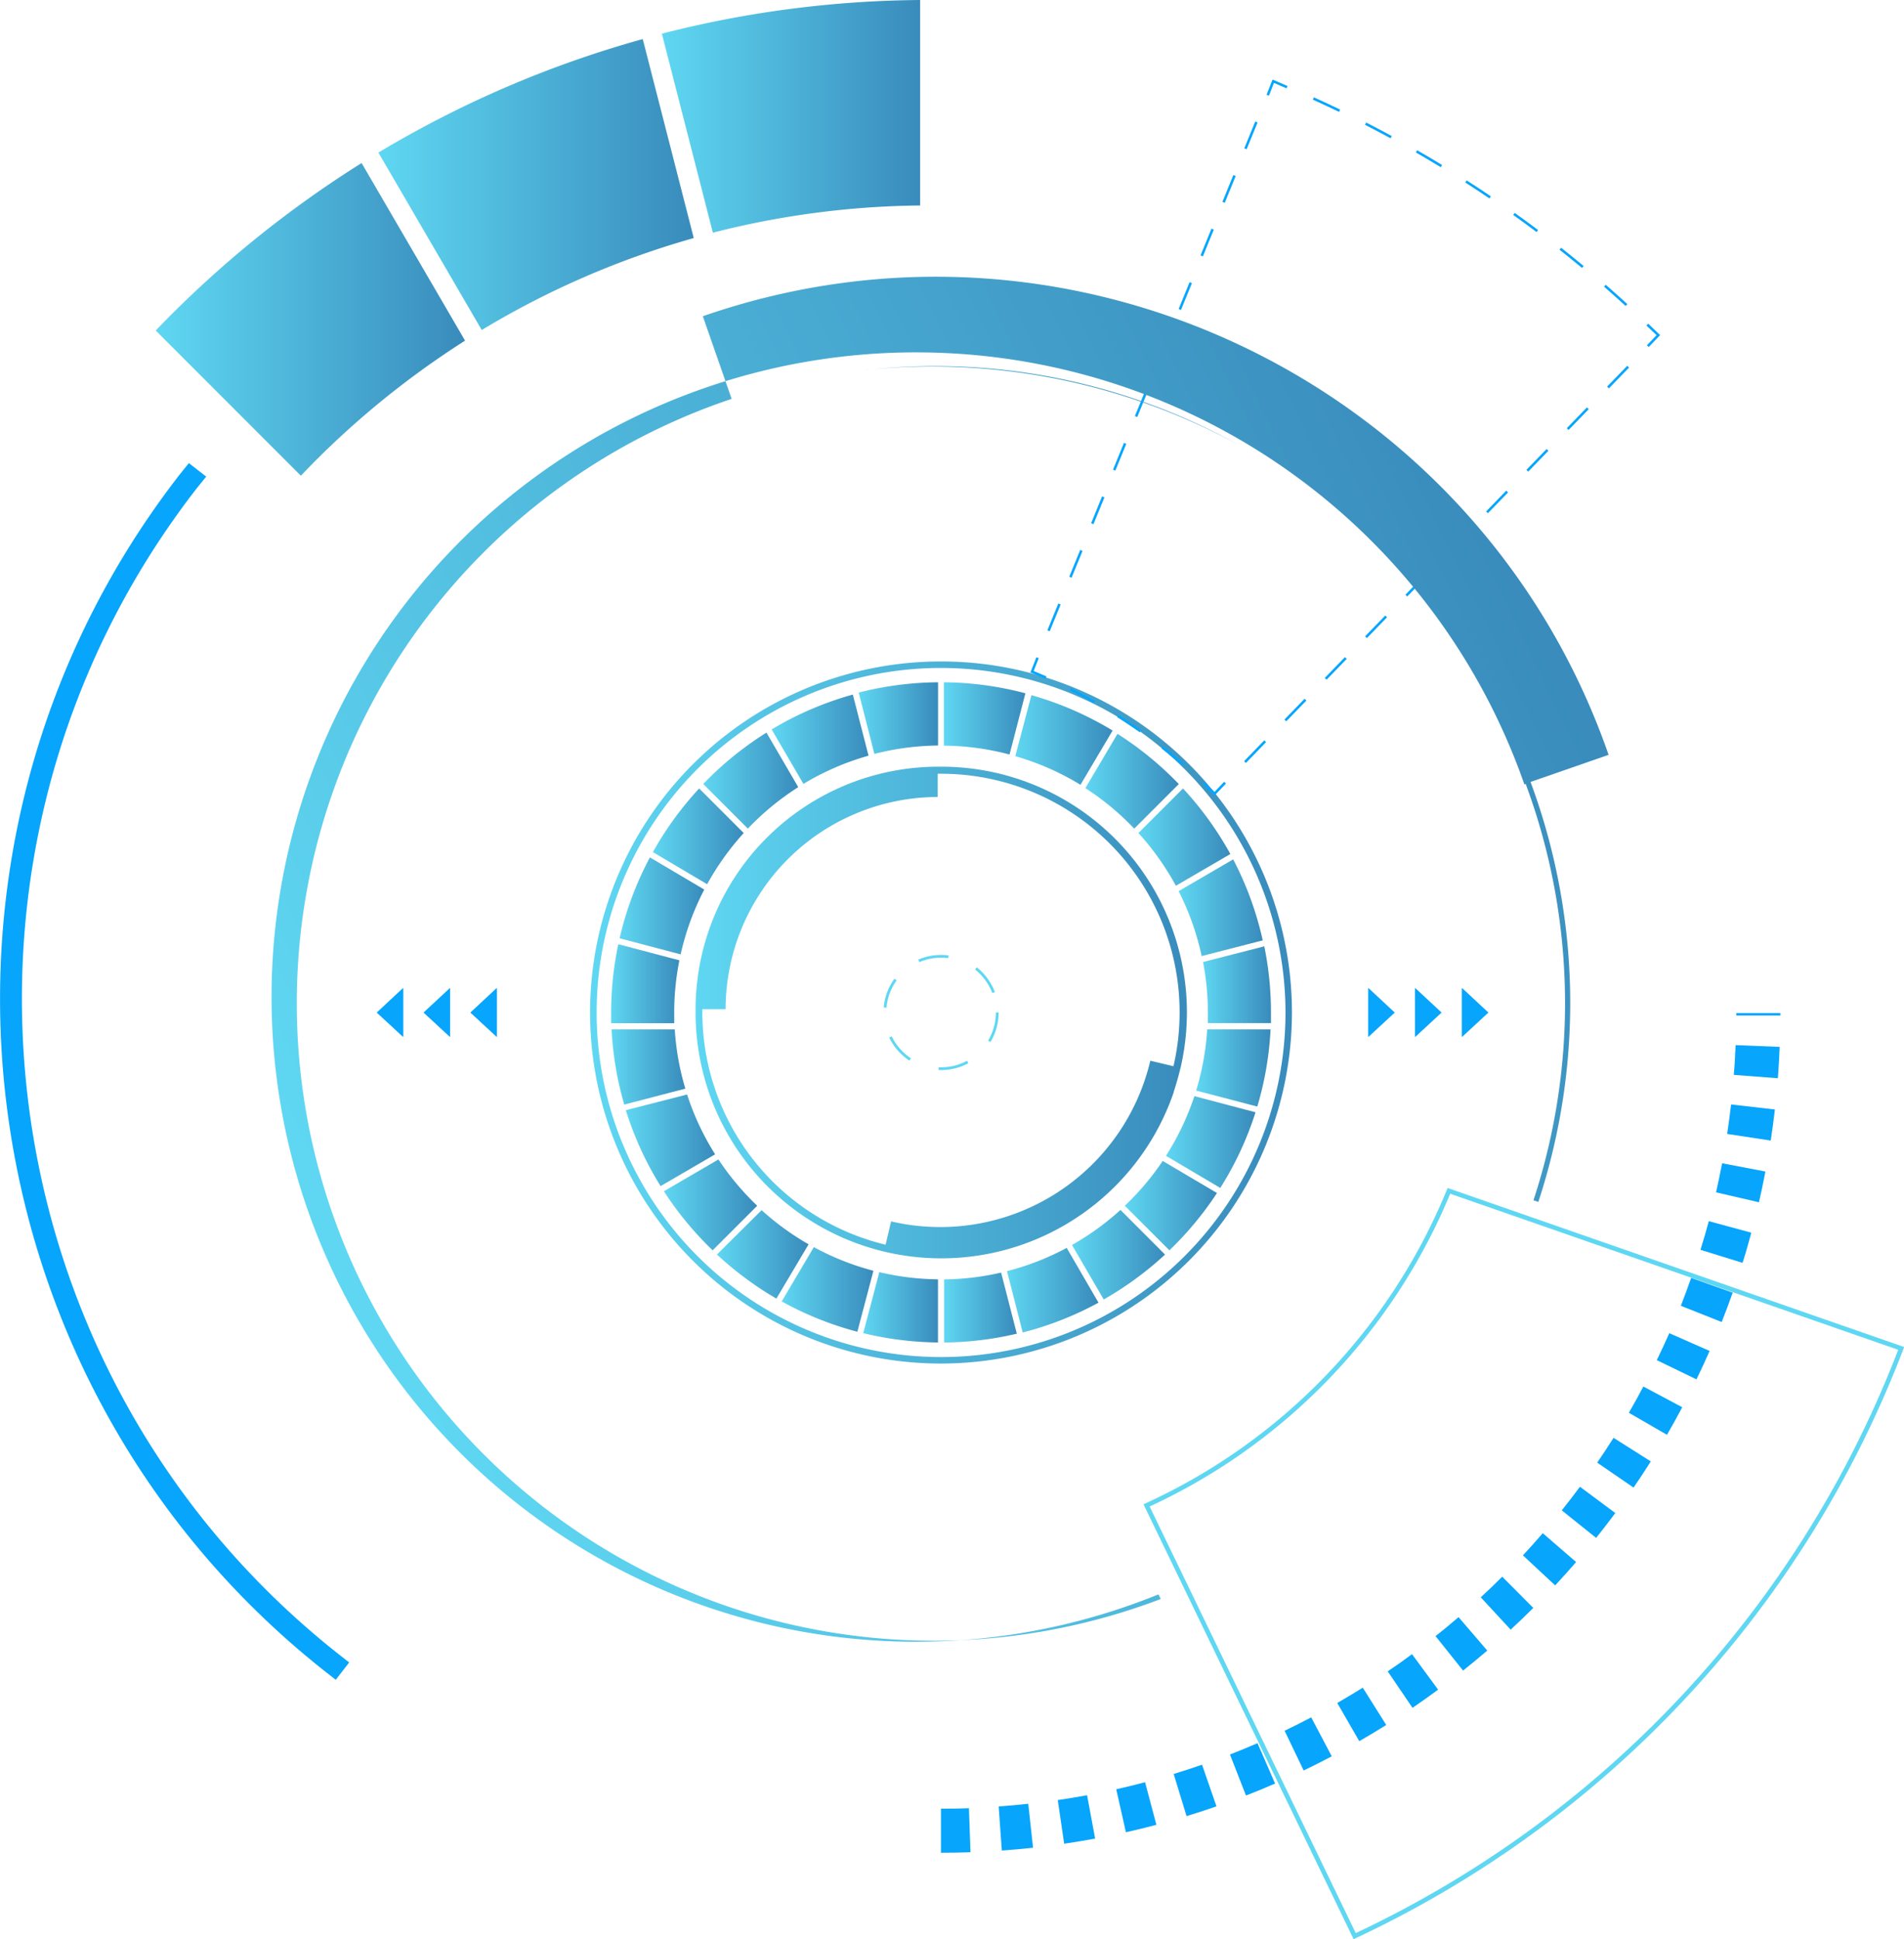 <svg preserveAspectRatio="none" id="OBJECTS" xmlns="http://www.w3.org/2000/svg" xmlns:xlink="http://www.w3.org/1999/xlink" viewBox="0 0 345.67 351.92"><defs><style>.cls-1{fill:url(#linear-gradient);}.cls-2{fill:url(#linear-gradient-2);}.cls-3{fill:url(#linear-gradient-3);}.cls-4{fill:url(#linear-gradient-4);}.cls-5{fill:url(#linear-gradient-5);}.cls-6{fill:url(#linear-gradient-6);}.cls-7{fill:url(#linear-gradient-7);}.cls-8{fill:url(#linear-gradient-8);}.cls-9{fill:url(#linear-gradient-9);}.cls-10{fill:url(#linear-gradient-10);}.cls-11{fill:url(#linear-gradient-11);}.cls-12{fill:url(#linear-gradient-12);}.cls-13{fill:url(#linear-gradient-13);}.cls-14{fill:url(#linear-gradient-14);}.cls-15{fill:url(#linear-gradient-15);}.cls-16{fill:url(#linear-gradient-16);}.cls-17{fill:url(#linear-gradient-17);}.cls-18{fill:url(#linear-gradient-18);}.cls-19{fill:url(#linear-gradient-19);}.cls-20{fill:url(#linear-gradient-20);}.cls-21{fill:url(#linear-gradient-21);}.cls-22{fill:url(#linear-gradient-22);}.cls-23{fill:url(#linear-gradient-23);}.cls-24{fill:url(#linear-gradient-24);}.cls-25{fill:url(#linear-gradient-25);}.cls-26{fill:url(#linear-gradient-26);}.cls-27{fill:url(#linear-gradient-27);}.cls-28{fill:url(#linear-gradient-28);}.cls-29{fill:url(#linear-gradient-29);}.cls-30,.cls-32,.cls-33,.cls-34,.cls-35,.cls-36,.cls-39{fill:none;}.cls-30,.cls-39{stroke:#5fd7f2;}.cls-30,.cls-31,.cls-32,.cls-33,.cls-34,.cls-35,.cls-36,.cls-39{stroke-miterlimit:10;}.cls-30{stroke-width:0.83px;}.cls-31,.cls-38{fill:#07a5fb;}.cls-31,.cls-32,.cls-33,.cls-34,.cls-35,.cls-36{stroke:#07a5fb;}.cls-31{stroke-width:1.99px;}.cls-32,.cls-33,.cls-34,.cls-35,.cls-36{stroke-width:0.46px;}.cls-33{stroke-dasharray:5.26 5.26;}.cls-34{stroke-dasharray:5.26 5.26;}.cls-35{stroke-dasharray:5.25 5.25;}.cls-36{stroke-dasharray:4.95 4.95;}.cls-37{fill:url(#linear-gradient-30);}.cls-39{stroke-width:0.5px;stroke-dasharray:5.49;}</style><linearGradient id="linear-gradient" x1="185.98" y1="239.93" x2="313.39" y2="239.93" gradientUnits="userSpaceOnUse"><stop offset="0" stop-color="#5fd7f2"/><stop offset="0.99" stop-color="#398cbc"/></linearGradient><linearGradient id="linear-gradient-2" x1="250.24" y1="186.58" x2="265.03" y2="186.58" xlink:href="#linear-gradient"/><linearGradient id="linear-gradient-3" x1="234.73" y1="186.53" x2="249.13" y2="186.53" xlink:href="#linear-gradient"/><linearGradient id="linear-gradient-4" x1="189.87" y1="249.78" x2="203.26" y2="249.78" xlink:href="#linear-gradient"/><linearGradient id="linear-gradient-5" x1="191.34" y1="220.58" x2="206.7" y2="220.58" xlink:href="#linear-gradient"/><linearGradient id="linear-gradient-6" x1="218.94" y1="190.33" x2="236.52" y2="190.33" xlink:href="#linear-gradient"/><linearGradient id="linear-gradient-7" x1="263.18" y1="190.48" x2="280.79" y2="190.48" xlink:href="#linear-gradient"/><linearGradient id="linear-gradient-8" x1="197.37" y1="207.95" x2="213.85" y2="207.95" xlink:href="#linear-gradient"/><linearGradient id="linear-gradient-9" x1="285.52" y1="208.1" x2="302.21" y2="208.1" xlink:href="#linear-gradient"/><linearGradient id="linear-gradient-10" x1="283.06" y1="274.98" x2="299.79" y2="274.98" xlink:href="#linear-gradient"/><linearGradient id="linear-gradient-11" x1="199.37" y1="274.85" x2="216.32" y2="274.85" xlink:href="#linear-gradient"/><linearGradient id="linear-gradient-12" x1="189.79" y1="234.7" x2="202.18" y2="234.7" xlink:href="#linear-gradient"/><linearGradient id="linear-gradient-13" x1="292.82" y1="220.92" x2="308.13" y2="220.92" xlink:href="#linear-gradient"/><linearGradient id="linear-gradient-14" x1="290.53" y1="263.44" x2="306.78" y2="263.44" xlink:href="#linear-gradient"/><linearGradient id="linear-gradient-15" x1="297.25" y1="234.89" x2="309.58" y2="234.89" xlink:href="#linear-gradient"/><linearGradient id="linear-gradient-16" x1="273.46" y1="283.88" x2="290.35" y2="283.88" xlink:href="#linear-gradient"/><linearGradient id="linear-gradient-17" x1="296.02" y1="249.97" x2="309.5" y2="249.97" xlink:href="#linear-gradient"/><linearGradient id="linear-gradient-18" x1="275.89" y1="197.96" x2="292.85" y2="197.96" xlink:href="#linear-gradient"/><linearGradient id="linear-gradient-19" x1="206.52" y1="197.85" x2="223.77" y2="197.85" xlink:href="#linear-gradient"/><linearGradient id="linear-gradient-20" x1="192.47" y1="263.12" x2="208.67" y2="263.12" xlink:href="#linear-gradient"/><linearGradient id="linear-gradient-21" x1="209.02" y1="283.79" x2="225.64" y2="283.79" xlink:href="#linear-gradient"/><linearGradient id="linear-gradient-22" x1="220.77" y1="290.19" x2="237.41" y2="290.19" xlink:href="#linear-gradient"/><linearGradient id="linear-gradient-23" x1="250.24" y1="293.47" x2="263.44" y2="293.47" xlink:href="#linear-gradient"/><linearGradient id="linear-gradient-24" x1="235.56" y1="293.43" x2="249.13" y2="293.43" xlink:href="#linear-gradient"/><linearGradient id="linear-gradient-25" x1="261.66" y1="290.31" x2="278.27" y2="290.31" xlink:href="#linear-gradient"/><linearGradient id="linear-gradient-26" x1="198.98" y1="77.29" x2="245.87" y2="77.29" xlink:href="#linear-gradient"/><linearGradient id="linear-gradient-27" x1="147.54" y1="89.67" x2="204.79" y2="89.67" xlink:href="#linear-gradient"/><linearGradient id="linear-gradient-28" x1="107.11" y1="114.14" x2="163.27" y2="114.14" xlink:href="#linear-gradient"/><linearGradient id="linear-gradient-29" x1="205.07" y1="239.93" x2="294.3" y2="239.93" xlink:href="#linear-gradient"/><linearGradient id="linear-gradient-30" x1="144.57" y1="228.93" x2="391.17" y2="228.93" gradientTransform="translate(-89.03 138.61) rotate(-25.8)" xlink:href="#linear-gradient"/></defs><title>circle99</title><path class="cls-1" d="M249.68,303.64a63.71,63.71,0,1,1,63.71-63.71A63.78,63.78,0,0,1,249.68,303.64Zm0-126.24a62.53,62.53,0,1,0,62.54,62.53A62.61,62.61,0,0,0,249.68,177.4Z" transform="translate(-78.84 -56.18)"/><path class="cls-2" d="M250.24,191.5a48.23,48.23,0,0,1,11.88,1.61L265,182a59.77,59.77,0,0,0-14.8-2V191.5Z" transform="translate(-78.84 -56.18)"/><path class="cls-3" d="M237.58,193a48.35,48.35,0,0,1,11.56-1.52V180a59.79,59.79,0,0,0-14.4,1.87Z" transform="translate(-78.84 -56.18)"/><path class="cls-4" d="M203.26,253.75A48.13,48.13,0,0,1,201.34,243H189.87a59.5,59.5,0,0,0,2.3,13.64Z" transform="translate(-78.84 -56.18)"/><path class="cls-5" d="M202.41,229.38a48.05,48.05,0,0,1,4.29-11.76l-9.87-5.84a59.46,59.46,0,0,0-5.5,14.68Z" transform="translate(-78.84 -56.18)"/><path class="cls-6" d="M224.7,198.44a48.24,48.24,0,0,1,11.82-5.12l-2.85-11.09a59.57,59.57,0,0,0-14.74,6.33Z" transform="translate(-78.84 -56.18)"/><path class="cls-7" d="M266.09,182.34l-2.92,11.07A48.2,48.2,0,0,1,275,198.61l5.83-9.85A59.61,59.61,0,0,0,266.09,182.34Z" transform="translate(-78.84 -56.18)"/><path class="cls-8" d="M197.37,210.82l9.85,5.83a48.68,48.68,0,0,1,6.64-9.29l-8.09-8.09A60.17,60.17,0,0,0,197.37,210.82Z" transform="translate(-78.84 -56.18)"/><path class="cls-9" d="M285.52,207.36a48.73,48.73,0,0,1,6.8,9.57l9.89-5.76a60.2,60.2,0,0,0-8.6-11.9Z" transform="translate(-78.84 -56.18)"/><path class="cls-10" d="M289.93,266.87a48.79,48.79,0,0,1-6.88,8.13l8.09,8.09a60.18,60.18,0,0,0,8.64-10.4Z" transform="translate(-78.84 -56.18)"/><path class="cls-11" d="M209.27,266.6l-9.9,5.77a60.25,60.25,0,0,0,8.85,10.72l8.09-8.09A48.78,48.78,0,0,1,209.27,266.6Z" transform="translate(-78.84 -56.18)"/><path class="cls-12" d="M201.24,239.93a48.49,48.49,0,0,1,.94-9.47l-11.09-2.92a59.92,59.92,0,0,0-1.3,12.4c0,0.65,0,1.29,0,1.93h11.45C201.26,241.22,201.24,240.58,201.24,239.93Z" transform="translate(-78.84 -56.18)"/><path class="cls-13" d="M302.72,212.14l-9.9,5.77A48.17,48.17,0,0,1,297,229.69l11.09-2.85A59.53,59.53,0,0,0,302.72,212.14Z" transform="translate(-78.84 -56.18)"/><path class="cls-14" d="M295.68,255.11a48.44,48.44,0,0,1-5.16,10.83l9.86,5.83a59.6,59.6,0,0,0,6.4-13.73Z" transform="translate(-78.84 -56.18)"/><path class="cls-15" d="M308.37,227.92l-11.12,2.85a48.46,48.46,0,0,1,.88,9.16c0,0.65,0,1.29,0,1.93h11.45c0-.64,0-1.28,0-1.93A59.78,59.78,0,0,0,308.37,227.92Z" transform="translate(-78.84 -56.18)"/><path class="cls-16" d="M282.26,275.76a48.83,48.83,0,0,1-8.8,6.36l5.76,9.89a60.23,60.23,0,0,0,11.13-8.15Z" transform="translate(-78.84 -56.18)"/><path class="cls-17" d="M298,243a48.1,48.1,0,0,1-2,11.1L307.1,257a59.57,59.57,0,0,0,2.41-14H298Z" transform="translate(-78.84 -56.18)"/><path class="cls-18" d="M275.89,199.21a48.83,48.83,0,0,1,8.87,7.35l8.09-8.09a60.37,60.37,0,0,0-11.13-9.11Z" transform="translate(-78.84 -56.18)"/><path class="cls-19" d="M214.61,206.56a48.81,48.81,0,0,1,9.15-7.53l-5.77-9.9a60.37,60.37,0,0,0-11.48,9.33Z" transform="translate(-78.84 -56.18)"/><path class="cls-20" d="M208.67,265.67a48.24,48.24,0,0,1-5.09-10.86l-11.12,2.85a59.6,59.6,0,0,0,6.31,13.78Z" transform="translate(-78.84 -56.18)"/><path class="cls-21" d="M225.64,282a48.73,48.73,0,0,1-8.53-6.2L209,283.85a60.27,60.27,0,0,0,10.79,8Z" transform="translate(-78.84 -56.18)"/><path class="cls-22" d="M237.41,286.8a48.13,48.13,0,0,1-10.82-4.29l-5.83,9.85a59.51,59.51,0,0,0,13.73,5.51Z" transform="translate(-78.84 -56.18)"/><path class="cls-23" d="M260.59,287.13a48.34,48.34,0,0,1-10.35,1.24v11.45a59.88,59.88,0,0,0,13.2-1.6Z" transform="translate(-78.84 -56.18)"/><path class="cls-24" d="M249.13,288.36a48.44,48.44,0,0,1-10.65-1.31l-2.92,11.07a59.65,59.65,0,0,0,13.57,1.69V288.36Z" transform="translate(-78.84 -56.18)"/><path class="cls-25" d="M272.5,282.65a48.23,48.23,0,0,1-10.84,4.22L264.51,298a59.63,59.63,0,0,0,13.76-5.41Z" transform="translate(-78.84 -56.18)"/><path class="cls-26" d="M199,62.29l9.26,36.12a157.36,157.36,0,0,1,37.63-4.94V56.18A194.6,194.6,0,0,0,199,62.29Z" transform="translate(-78.84 -56.18)"/><path class="cls-27" d="M147.54,83.87l18.76,32.2a157,157,0,0,1,38.49-16.69l-9.26-36.11A194,194,0,0,0,147.54,83.87Z" transform="translate(-78.84 -56.18)"/><path class="cls-28" d="M107.11,116.16l26.35,26.35A159,159,0,0,1,163.27,118L144.49,85.77A196.46,196.46,0,0,0,107.11,116.16Z" transform="translate(-78.84 -56.18)"/><path class="cls-29" d="M292.52,252.39l0.14-.48c0.14-.49.27-1,0.39-1.48,0-.15.09-0.3,0.12-0.46h0a44.58,44.58,0,0,0-43.46-54.65l-0.59,0v0a44.08,44.08,0,0,0-44,44h0c0,0.2,0,.39,0,0.59a44.61,44.61,0,0,0,86.82,14.46l0-.07Q292.24,253.37,292.52,252.39Zm-86.17-12.47c0-.2,0-0.39,0-0.59h4.22a38.56,38.56,0,0,1,38.51-38.51v-4.22l0.59,0a43.3,43.3,0,0,1,42.21,53.08l-4.2-1a39.19,39.19,0,0,1-47.06,29.16l-1,4.23A43.4,43.4,0,0,1,206.35,239.93Z" transform="translate(-78.84 -56.18)"/><path class="cls-30" d="M287,329.38l37.78,78.17A194.31,194.31,0,0,0,424,300.89L341.89,272.3A107.73,107.73,0,0,1,287,329.38Z" transform="translate(-78.84 -56.18)"/><path class="cls-31" d="M113.65,144.34c0.4-.51.82-1,1.22-1.5l-1.57-1.22c-0.4.51-.82,1-1.22,1.5C60,210.41,72.33,307.53,139.62,359.63l1.22-1.57C74.42,306.63,62.22,210.76,113.65,144.34Z" transform="translate(-78.84 -56.18)"/><path class="cls-32" d="M297.34,198.3q1,0.95,2,1.92l1.91-2" transform="translate(-78.84 -56.18)"/><line class="cls-33" x1="226.03" y1="138.3" x2="297.36" y2="64.72"/><path class="cls-32" d="M378,119l1.91-2-2-1.91" transform="translate(-78.84 -56.18)"/><path class="cls-34" d="M374.13,111.54A216.06,216.06,0,0,0,314.91,73" transform="translate(-78.84 -56.18)"/><path class="cls-32" d="M312.5,72L310,70.92l-1,2.54" transform="translate(-78.84 -56.18)"/><line class="cls-35" x1="228.1" y1="22.14" x2="189.36" y2="116.93"/><path class="cls-32" d="M267.21,175.54l-1,2.54q1.27,0.52,2.53,1.07" transform="translate(-78.84 -56.18)"/><path class="cls-36" d="M273.17,181.26a99.79,99.79,0,0,1,22.36,15.36" transform="translate(-78.84 -56.18)"/><path class="cls-37" d="M206.44,113.57l5.23,15a115.68,115.68,0,1,0,77.9,217.8l-0.41-.84a117,117,0,1,1,66.43-147l0.24-.08A114.41,114.41,0,0,1,357.24,274l0.88,0.31a115.35,115.35,0,0,0-1.41-76.22l14.17-4.92C347.5,125.92,273.73,90.19,206.44,113.57Zm29.67,9.75A113.08,113.08,0,0,1,303.85,137,116.25,116.25,0,0,0,236.11,123.31Zm69,14.36,0.19,0.1Z" transform="translate(-78.84 -56.18)"/><polygon class="cls-38" points="248.45 179.32 248.39 179.38 248.39 188.12 248.44 188.18 253.22 183.76 248.45 179.32"/><polygon class="cls-38" points="256.95 179.32 256.89 179.38 256.89 188.12 256.94 188.18 261.72 183.76 256.95 179.32"/><polygon class="cls-38" points="265.45 179.32 265.39 179.38 265.39 188.12 265.44 188.18 270.22 183.76 265.45 179.32"/><polygon class="cls-38" points="90.16 179.32 90.22 179.38 90.22 188.12 90.17 188.18 85.39 183.76 90.16 179.32"/><polygon class="cls-38" points="81.66 179.32 81.72 179.38 81.72 188.12 81.67 188.18 76.89 183.76 81.66 179.32"/><polygon class="cls-38" points="73.16 179.32 73.22 179.38 73.22 188.12 73.17 188.18 68.39 183.76 73.16 179.32"/><circle class="cls-39" cx="170.85" cy="183.75" r="10.2"/><path class="cls-38" d="M381.9,298.13l7.32,3.22c-0.76,1.72-1.56,3.46-2.39,5.16l-7.2-3.49C380.42,301.4,381.18,299.75,381.9,298.13Z" transform="translate(-78.84 -56.18)"/><path class="cls-38" d="M385.87,288.1l7.54,2.67c-0.63,1.79-1.31,3.59-2,5.33L384,293.16C384.63,291.5,385.27,289.8,385.87,288.1Z" transform="translate(-78.84 -56.18)"/><path class="cls-38" d="M365.68,326l6.42,4.77c-1.12,1.51-2.29,3-3.48,4.51l-6.24-5C363.5,328.88,364.61,327.45,365.68,326Z" transform="translate(-78.84 -56.18)"/><path class="cls-38" d="M389.07,277.8l7.72,2.09c-0.49,1.81-1,3.65-1.59,5.47L387.56,283C388.1,281.26,388.61,279.52,389.07,277.8Z" transform="translate(-78.84 -56.18)"/><path class="cls-38" d="M371.78,317.12l6.76,4.28c-1,1.59-2.06,3.19-3.13,4.75l-6.6-4.53C369.83,320.14,370.83,318.63,371.78,317.12Z" transform="translate(-78.84 -56.18)"/><path class="cls-38" d="M377.19,307.81l7.06,3.76c-0.88,1.66-1.81,3.33-2.77,5l-6.92-4C375.48,311,376.36,309.38,377.19,307.81Z" transform="translate(-78.84 -56.18)"/><path class="cls-38" d="M393.94,245.85l8,0.32c-0.07,1.89-.19,3.8-0.33,5.69l-8-.61C393.77,249.46,393.87,247.64,393.94,245.85Z" transform="translate(-78.84 -56.18)"/><path class="cls-38" d="M391.49,267.29l7.86,1.5c-0.36,1.87-.75,3.74-1.17,5.58l-7.79-1.8C390.78,270.83,391.15,269.05,391.49,267.29Z" transform="translate(-78.84 -56.18)"/><rect class="cls-38" x="315.22" y="183.85" width="8" height="0.44"/><path class="cls-38" d="M358.93,334.43l6.05,5.23c-1.23,1.42-2.51,2.85-3.8,4.24l-5.85-5.45C356.55,337.13,357.76,335.78,358.93,334.43Z" transform="translate(-78.84 -56.18)"/><path class="cls-38" d="M393.12,256.62l7.95,0.91c-0.22,1.88-.47,3.78-0.75,5.64l-7.91-1.2C392.67,260.2,392.91,258.4,393.12,256.62Z" transform="translate(-78.84 -56.18)"/><path class="cls-38" d="M288.78,387.35c-1.83.48-3.69,0.94-5.53,1.35l-1.76-7.8c1.75-.39,3.51-0.83,5.24-1.28Z" transform="translate(-78.84 -56.18)"/><path class="cls-38" d="M351.57,342.32l5.64,5.67c-1.34,1.34-2.73,2.66-4.11,3.94l-5.43-5.87C349,344.85,350.3,343.59,351.57,342.32Z" transform="translate(-78.84 -56.18)"/><path class="cls-38" d="M277.66,389.85c-1.86.34-3.75,0.66-5.62,0.93l-1.16-7.92c1.77-.26,3.56-0.56,5.32-0.88Z" transform="translate(-78.84 -56.18)"/><path class="cls-38" d="M310.33,379.86c-1.74.76-3.52,1.49-5.28,2.18l-2.91-7.45c1.67-.65,3.35-1.34,5-2.06Z" transform="translate(-78.84 -56.18)"/><path class="cls-38" d="M266.39,391.51c-1.87.2-3.78,0.38-5.67,0.51l-0.57-8c1.79-.13,3.6-0.29,5.37-0.49Z" transform="translate(-78.84 -56.18)"/><path class="cls-38" d="M249.67,384.42c1.68,0,3.39,0,5.08-.09l0.28,8c-1.77.06-3.57,0.09-5.36,0.09v-8Z" transform="translate(-78.84 -56.18)"/><path class="cls-38" d="M299.69,384c-1.79.62-3.62,1.22-5.43,1.77l-2.34-7.65c1.72-.52,3.45-1.09,5.15-1.68Z" transform="translate(-78.84 -56.18)"/><path class="cls-38" d="M320.62,374.92c-1.67.88-3.38,1.74-5.1,2.57l-3.46-7.21c1.62-.78,3.25-1.6,4.83-2.43Z" transform="translate(-78.84 -56.18)"/><path class="cls-38" d="M339.93,362.82c-1.52,1.12-3.08,2.23-4.65,3.3l-4.5-6.62c1.49-1,3-2.06,4.41-3.12Z" transform="translate(-78.84 -56.18)"/><path class="cls-38" d="M343.64,349.66l5.21,6.07c-1.43,1.23-2.91,2.45-4.39,3.63l-5-6.26C340.88,352,342.29,350.82,343.64,349.66Z" transform="translate(-78.84 -56.18)"/><path class="cls-38" d="M330.51,369.23c-1.61,1-3.25,2-4.89,2.94l-4-6.93c1.55-.89,3.11-1.83,4.63-2.78Z" transform="translate(-78.84 -56.18)"/></svg>